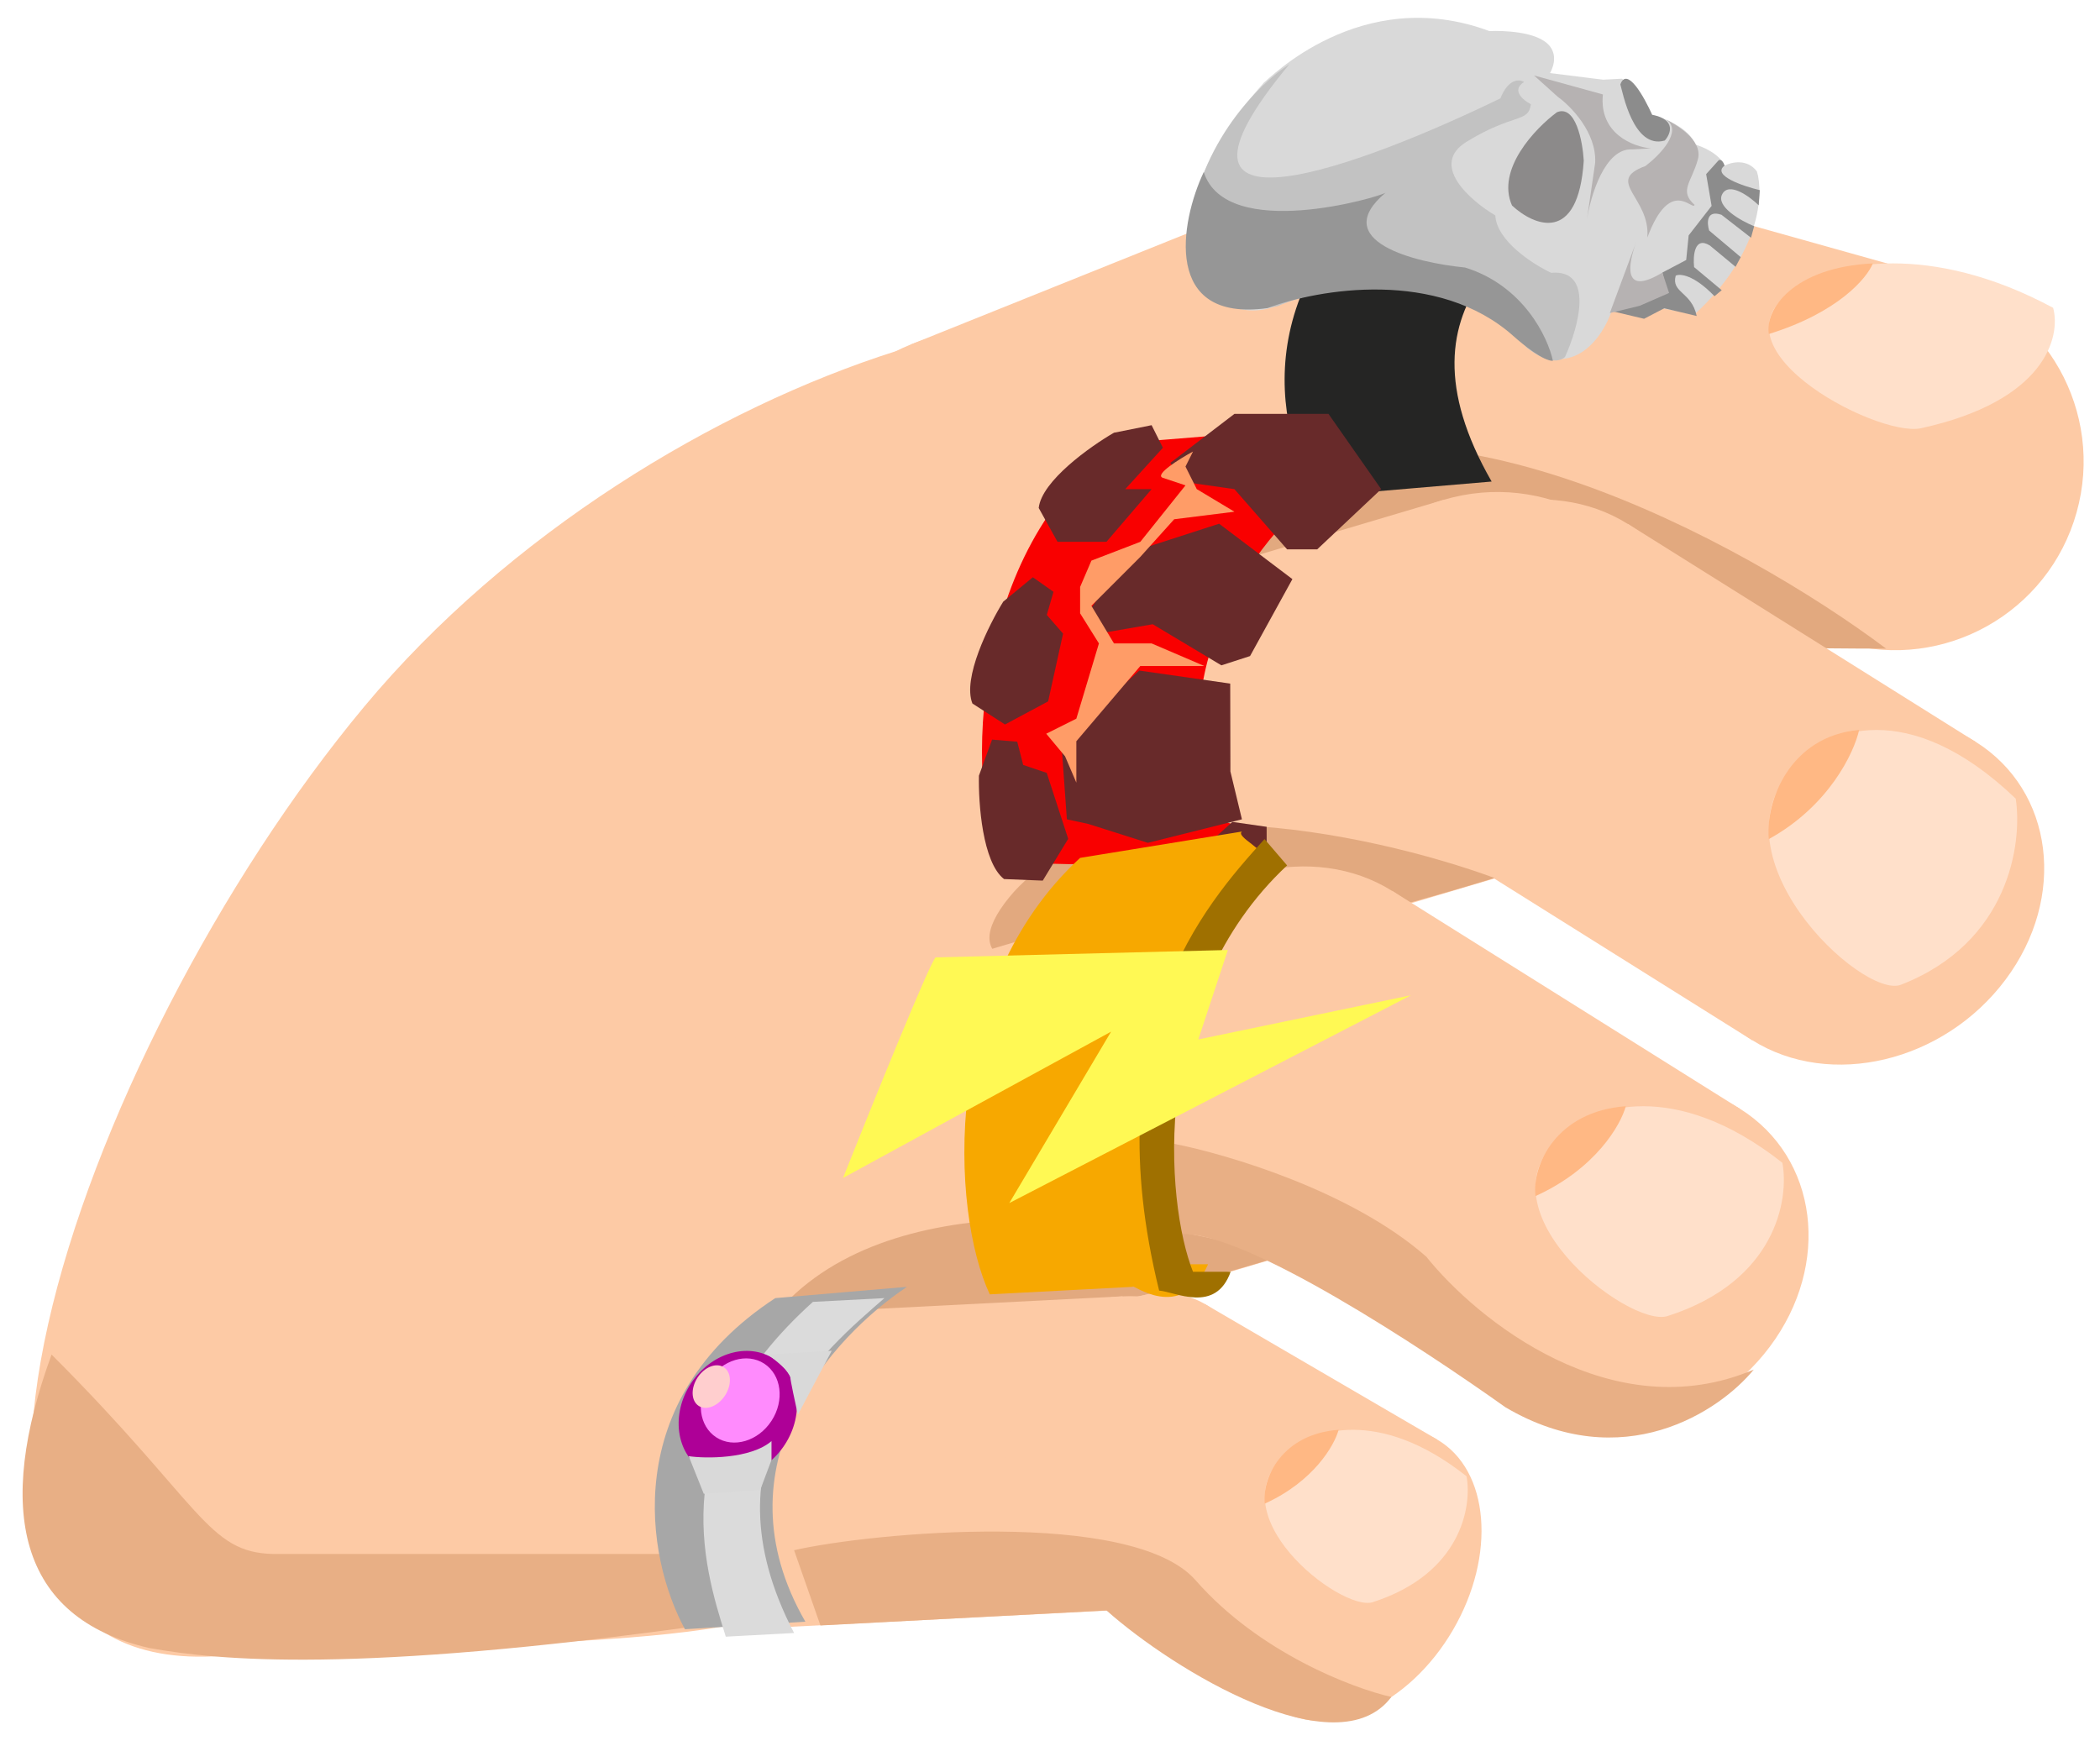 <svg width="279" height="232" viewBox="0 0 279 232" fill="none" xmlns="http://www.w3.org/2000/svg">
<mask id="mask0_181_194" style="mask-type:alpha" maskUnits="userSpaceOnUse" x="0" y="0" width="279" height="232">
<rect width="279" height="232" transform="matrix(-1 0 0 1 279 0)" fill="#D9D9D9"/>
</mask>
<g mask="url(#mask0_181_194)">
<path d="M30.59 219.95C136.005 215.518 117.642 223.946 126.21 122.847C153.486 67.67 182.79 87.006 169.175 53.585C158.454 27.266 86.673 47.944 48.403 93.884C10.134 139.825 -19.415 224.813 30.59 219.95Z" fill="#FDCAA5"/>
<circle cx="25.065" cy="25.065" r="25.065" transform="matrix(-0.928 0.373 0.373 0.928 201.38 13.479)" fill="#FDCAA5"/>
<circle cx="25.065" cy="25.065" r="25.065" transform="matrix(-0.928 0.373 0.373 0.928 144.292 36.413)" fill="#FDCAA5"/>
<rect width="61.522" height="50.129" transform="matrix(-0.928 0.373 0.373 0.928 178.122 22.822)" fill="#FDCAA5"/>
<circle cx="25.065" cy="25.065" r="25.065" transform="matrix(-0.963 -0.27 -0.27 0.963 282.658 43.959)" fill="#FDCAA5"/>
<circle cx="25.065" cy="25.065" r="25.065" transform="matrix(-0.963 -0.27 -0.27 0.963 223.418 27.359)" fill="#FDCAA5"/>
<rect width="61.522" height="50.129" transform="matrix(-0.963 -0.27 -0.27 0.963 258.523 37.196)" fill="#FDCAA5"/>
<path d="M250.583 86.189C231.803 72.101 188.126 48.177 163.656 65.183C139.187 82.188 211.412 86.272 250.583 86.189Z" fill="#E2A97F"/>
<ellipse cx="22.214" cy="24.76" rx="22.214" ry="24.76" transform="matrix(-0.847 -0.531 -0.599 0.801 281.275 110.355)" fill="#FDCAA5"/>
<ellipse cx="22.214" cy="24.76" rx="22.214" ry="24.76" transform="matrix(-0.847 -0.531 -0.599 0.801 235.066 81.413)" fill="#FDCAA5"/>
<rect width="54.524" height="49.52" transform="matrix(-0.847 -0.531 -0.599 0.801 262.449 98.564)" fill="#FDCAA5"/>
<circle cx="25.065" cy="25.065" r="25.065" transform="matrix(-0.959 0.285 0.285 0.959 215.826 59.28)" fill="#FDCAA5"/>
<circle cx="25.065" cy="25.065" r="25.065" transform="matrix(-0.959 0.285 0.285 0.959 156.853 76.806)" fill="#FDCAA5"/>
<rect width="61.522" height="50.129" transform="matrix(-0.959 0.285 0.285 0.959 191.8 66.42)" fill="#FDCAA5"/>
<path d="M198.558 116.669C182.135 110.638 146.122 102.872 133.451 120.051C120.78 137.231 171.576 124.955 198.558 116.669Z" fill="#E2A97F"/>
<circle cx="25.065" cy="25.065" r="25.065" transform="matrix(-0.959 0.285 0.285 0.959 188.762 109.159)" fill="#FDCAA5"/>
<circle cx="25.065" cy="25.065" r="25.065" transform="matrix(-0.959 0.285 0.285 0.959 129.788 126.684)" fill="#FDCAA5"/>
<rect width="61.522" height="50.129" transform="matrix(-0.959 0.285 0.285 0.959 164.736 116.299)" fill="#FDCAA5"/>
<ellipse cx="22.214" cy="24.76" rx="22.214" ry="24.76" transform="matrix(-0.847 -0.531 -0.599 0.801 249.967 159.12)" fill="#FDCAA5"/>
<ellipse cx="22.214" cy="24.76" rx="22.214" ry="24.76" transform="matrix(-0.847 -0.531 -0.599 0.801 203.757 130.178)" fill="#FDCAA5"/>
<rect width="54.524" height="49.52" transform="matrix(-0.847 -0.531 -0.599 0.801 231.141 147.329)" fill="#FDCAA5"/>
<path d="M170 167C155.306 162.195 121.497 156.465 104.923 172.59C88.349 188.716 141.495 175.633 170 167Z" fill="#E2A97F"/>
<circle cx="20.797" cy="20.797" r="20.797" transform="matrix(-0.999 0.051 0.051 0.999 169.894 171.206)" fill="#FDCAA5"/>
<circle cx="20.797" cy="20.797" r="20.797" transform="matrix(-0.999 0.051 0.051 0.999 118.913 173.797)" fill="#FDCAA5"/>
<rect width="51.047" height="41.594" transform="matrix(-0.999 0.051 0.051 0.999 149.124 172.261)" fill="#FDCAA5"/>
<ellipse cx="14.553" cy="20.797" rx="14.553" ry="20.797" transform="matrix(-0.864 -0.504 -0.504 0.864 203.517 198.631)" fill="#FDCAA5"/>
<ellipse cx="14.553" cy="20.797" rx="14.553" ry="20.797" transform="matrix(-0.864 -0.504 -0.504 0.864 172.667 180.624)" fill="#FDCAA5"/>
<rect width="35.721" height="41.594" transform="matrix(-0.864 -0.504 -0.504 0.864 190.948 191.295)" fill="#FDCAA5"/>
</g>
<g filter="url(#filter0_d_181_194)">
<path d="M201.175 64.991C186.953 40.199 206.824 30.937 218.675 22.991L194.065 19.758C169.414 35.968 171.552 55.667 177.675 66.991L201.175 64.991Z" fill="#252524"/>
</g>
<path d="M197.868 4.126C180.751 -2.231 168.411 10.694 167.924 10.97C149.84 31.502 160.349 44.128 169.497 40.692C188.751 33.462 199.754 41.345 202.849 46.191C209.087 50.469 212.958 44.738 214.114 41.337L218.413 42.111L220.857 40.98L225.156 41.755C233.946 33.675 234.327 25.741 233.419 22.783C232.125 21.048 230.014 21.544 229.121 22.009C228.437 20.442 226.232 19.49 225.216 19.21C224.5 17.044 221.104 15.67 219.496 15.254C218.581 13.099 216.441 11.158 215.485 10.457L212.988 10.59L205.928 9.711C205.928 9.711 207.544 7.121 205.204 5.491C202.864 3.862 197.868 4.126 197.868 4.126Z" fill="#D9D9D9"/>
<path d="M200.882 27.308C198.752 22.507 203.973 17.044 206.85 14.914C209.341 13.892 210.264 18.778 210.414 21.349C209.686 32.546 203.756 29.987 200.882 27.308Z" fill="#8C8A8A"/>
<path d="M226.676 23.14L228.332 21.299C228.721 21.078 229.02 21.68 229.121 22.009C227.386 23.303 231.518 24.72 233.801 25.267L233.657 27.279C232.426 26.091 229.734 24.13 228.819 25.782C227.905 27.433 231.261 29.326 233.053 30.066L232.633 31.591L228.715 28.542C226.674 27.849 226.77 29.647 227.072 30.633L231.267 34.168L230.584 35.456L227.178 32.631C225.106 31.338 224.913 34.003 225.075 35.497L228.744 38.559L227.785 39.361C225.028 36.502 223.2 36.348 222.631 36.628C222 38.916 224.748 38.77 225.419 41.991L221.107 40.967L218.426 42.361L214.114 41.337L218.32 40.363L221.501 38.942L220.856 36.221L224.024 34.551L224.351 31.278L227.4 27.359L226.676 23.14Z" fill="#8C8C8C"/>
<path d="M221.18 18.672C216.986 19.896 215.578 12.206 215.275 11.22C216.147 8.769 218.452 12.889 219.496 15.254C222.735 15.884 221.968 17.795 221.18 18.672Z" fill="#8C8C8C"/>
<path d="M206.08 36.252C211.864 35.745 209.719 43.49 207.924 47.425C206.588 48.698 203.984 47.133 202.849 46.191C192.624 34.71 176.52 37.733 169.747 40.679C159.441 42.828 157.59 34.977 157.952 30.784C159.327 18.889 167.425 10.997 171.302 8.538C150.581 33.478 181.275 21.869 199.343 13.065C200.404 10.404 201.879 10.509 202.484 10.895C200.739 11.989 202.362 13.322 203.392 13.852C203.025 16.377 201.197 14.97 194.888 18.811C189.841 21.883 195.302 26.637 198.664 28.63C198.844 32.026 203.683 35.126 206.08 36.252Z" fill="#C2C2C2"/>
<path d="M217.384 32.147L213.877 41.6L217.834 40.639L221.75 38.929L220.856 36.221C215.42 39.515 216.364 34.956 217.384 32.147Z" fill="#B6B2B2"/>
<path d="M221.361 15.873C221.178 15.773 221.056 15.706 221.021 15.675C221.146 15.737 221.259 15.803 221.361 15.873C222.546 16.522 226.3 18.551 225.571 21.195C224.731 24.245 223.035 25.336 225.139 27.229C224.85 28.079 221.93 23.391 218.857 31.568C219.328 26.284 213.1 24.058 218.604 22.064C220.524 20.605 223.621 17.416 221.361 15.873Z" fill="#B6B2B2"/>
<path d="M211.932 21.615C212.121 17.6 208.698 14.109 206.963 12.866L203.809 10.028L212.955 12.549C212.431 17.784 216.995 19.511 219.343 19.721L216.846 19.853C213.23 19.644 211.329 25.986 210.831 29.184L211.932 21.615Z" fill="#B6B2B2"/>
<path d="M194.644 35.548C202.382 37.943 205.649 44.813 206.316 47.949C205.118 48.012 202.365 45.821 201.138 44.718C191.044 35.639 175.102 38.418 168.393 40.943C154.476 42.881 156.774 29.541 159.926 22.865C162.924 32.22 183.502 26.124 184.103 25.591C176.432 32.006 187.934 34.902 194.644 35.548Z" fill="#969696"/>
<path d="M252.549 130.858C266.932 125.267 268.712 112.041 267.804 106.127C253.421 92.363 242.561 97.166 238.929 101.288C226.398 113.116 247.394 132.863 252.549 130.858Z" fill="#FFE0CA"/>
<path d="M247 97C246.333 100 243 107.1 235 111.5C234.5 106.5 237.8 97.8 247 97Z" fill="#FFB884"/>
<path d="M255.211 56.908C271.77 53.29 273.819 44.732 272.774 40.905C256.215 31.999 243.712 35.107 239.531 37.774C225.104 45.428 249.276 58.205 255.211 56.908Z" fill="#FFE0CA"/>
<path d="M248.823 35C248.055 36.941 244.218 41.535 235.007 44.382C234.432 41.147 238.231 35.518 248.823 35Z" fill="#FFB884"/>
<path d="M221.549 174.883C235.932 170.279 237.712 159.386 236.804 154.516C222.421 143.181 211.561 147.137 207.929 150.531C195.398 160.272 216.394 176.534 221.549 174.883Z" fill="#FFE0CA"/>
<path d="M216 147C215.333 149.471 212 155.318 204 158.941C203.5 154.824 206.8 147.659 216 147Z" fill="#FFB884"/>
<path d="M182.377 212.904C194.127 209.122 195.581 200.175 194.84 196.174C183.089 186.863 174.217 190.112 171.25 192.901C161.012 200.902 178.165 214.26 182.377 212.904Z" fill="#FFE0CA"/>
<path d="M177.844 190C177.299 192.029 174.576 196.832 168.04 199.809C167.631 196.426 170.327 190.541 177.844 190Z" fill="#FFB884"/>
<path d="M158.852 210C167.252 219.6 179.685 224.333 184.852 225.5C177.652 235.1 156 222 147 214L109 216L105.5 206C115.667 203.667 150.452 200.4 158.852 210Z" fill="#E8AF85"/>
<path d="M36.353 206.5H90L93.17 216C47.17 222.4 29.186 220.667 19.853 219C2.353 215 -0.647 200.5 6.853 180C26.853 200 27.519 206.333 36.353 206.5Z" fill="#E8AF85"/>
<path d="M189.5 167C179.5 158.2 162.833 153.333 156 152C155.5 157 156.167 162.5 157 164C165.4 163.6 189 179.167 200 187C215.6 196.2 228.5 187.5 233 182C214.2 190 196.167 175.333 189.5 167Z" fill="#E8AF85"/>
<g filter="url(#filter1_d_181_194)">
<path d="M110 216.5C98 195.7 113.5 178.667 123.5 172L106 173.5C85.2 187.1 88.833 208 94 217.5L110 216.5Z" fill="#A7A7A7"/>
</g>
<path d="M105.5 217C93 193 109.5 179.5 117.5 172.5L108 173C88.127 190.886 93.427 207.876 96.37 217.309L96.426 217.489L105.5 217Z" fill="#DBDBDB"/>
<ellipse cx="98.026" cy="187.913" rx="7.445" ry="8.771" transform="rotate(33.095 98.026 187.913)" fill="#AE0097"/>
<ellipse cx="98.344" cy="186.102" rx="4.959" ry="5.842" transform="rotate(33.095 98.344 186.102)" fill="#FF8BFD"/>
<ellipse cx="94.496" cy="184.255" rx="2.178" ry="3.062" transform="rotate(33.095 94.496 184.255)" fill="#FFCECE"/>
<path d="M91.5 193.5L93.5 198.5L101 198L102.5 194V191.5C99.7 193.9 93.667 193.833 91.5 193.5Z" fill="#D9D9D9"/>
<path d="M106 188C105.667 186.5 105 183.4 105 183C104.873 182.2 102.947 180.667 102 180L110.5 179.5L106 188Z" fill="#D9D9D9"/>
<g filter="url(#filter2_d_181_194)">
<path d="M135.701 115.607L158.237 116.143C157.979 115.55 163.599 117.993 167.716 110.927C165.304 109.793 163.938 110.107 163.809 109.666C158.003 89.764 168.86 73.15 179.123 65.542C180.195 64.748 172.769 58.699 173.735 58.127L151.501 59.935C131.73 74.007 131.369 104.916 135.701 115.607Z" fill="#F90000"/>
</g>
<path d="M155.5 61.5L164 55H176.5L183.5 65L175 73H171L164 65L157 64L155.5 61.5Z" fill="#682A2A"/>
<path d="M153 56.5L154.5 59.5L149.5 65H153L147 72H140.5L138 67.5C138.4 63.9 144.833 59.333 148 57.5L153 56.5Z" fill="#682A2A"/>
<path d="M137.223 76.708L139.962 78.645L139.075 81.712L141.236 84.201L139.251 93.205L133.521 96.273L129.193 93.486C127.846 90.124 131.362 83.061 133.288 79.95L137.223 76.708Z" fill="#682A2A"/>
<path d="M131.805 98.281L135.147 98.561L135.939 101.654L139.064 102.704L141.919 111.47L138.537 117.021L133.394 116.814C130.528 114.599 129.975 106.729 130.057 103.071L131.805 98.281Z" fill="#682A2A"/>
<path d="M143.986 82.235L150.075 73.437L161.97 69.593L171.705 76.956L166.077 87.182L162.271 88.412L153.15 82.952L146.182 84.153L143.986 82.235Z" fill="#682A2A"/>
<path d="M141.743 108.875L141 98.5L151.36 89.108L163.443 90.838L163.468 102.511L165 108.875L152.5 112L144.592 109.49L141.743 108.875Z" fill="#682A2A"/>
<path d="M160.101 116.671L159.821 112.759L163.726 109.219L168.282 109.871L168.291 114.271L168.868 116.671L164.156 117.849L161.175 116.903L160.101 116.671Z" fill="#682A2A"/>
<g filter="url(#filter3_d_181_194)">
<path d="M151.5 63.5C150.3 63.1 153.667 61 155.5 60L154.5 62L156 65L161 68L153 69L148.5 74L142 80.5L145 85.5H150L157 88.5H148.5L140 98.5V104L138.5 100.5L136 97.5L140 95.5L143 85.5L140.5 81.5V78L142 74.5L148.5 72L154.5 64.5L151.5 63.5Z" fill="#FF9C67"/>
</g>
<g filter="url(#filter4_d_181_194)">
<path d="M134.5 173L153.5 172C153.193 171.384 160 177 163.5 169L158.5 169C151.02 148.072 160.922 124.151 170.5 115C171.5 114.045 167.086 112.206 168 111.5L146.5 115C128 132 129.273 161.869 134.5 173Z" fill="#F7A800"/>
</g>
<path d="M154 171.5C145.5 137 159.833 120.5 168 111.5L171 115C152.6 132.2 154.833 159.833 158.5 169H163.5C161.5 174.6 156.167 171.667 154 171.5Z" fill="#9F7000"/>
<g filter="url(#filter5_d_181_194)">
<path d="M112 152.534C115.785 143.023 123.547 123.845 124.307 123.221L163.131 122.24L159.202 134.128L187.474 128.248L134.094 155.868L147.615 133.092L112 152.534Z" fill="#FFF954"/>
</g>
<defs>
<filter id="filter0_d_181_194" x="166.67" y="14.758" width="53.005" height="55.232" filterUnits="userSpaceOnUse" color-interpolation-filters="sRGB">
<feFlood flood-opacity="0" result="BackgroundImageFix"/>
<feColorMatrix in="SourceAlpha" type="matrix" values="0 0 0 0 0 0 0 0 0 0 0 0 0 0 0 0 0 0 127 0" result="hardAlpha"/>
<feOffset dx="-3" dy="-1"/>
<feGaussianBlur stdDeviation="2"/>
<feComposite in2="hardAlpha" operator="out"/>
<feColorMatrix type="matrix" values="0 0 0 0 0 0 0 0 0 0 0 0 0 0 0 0 0 0 0.25 0"/>
<feBlend mode="normal" in2="BackgroundImageFix" result="effect1_dropShadow_181_194"/>
<feBlend mode="normal" in="SourceGraphic" in2="effect1_dropShadow_181_194" result="shape"/>
</filter>
<filter id="filter1_d_181_194" x="82.996" y="167" width="41.504" height="53.5" filterUnits="userSpaceOnUse" color-interpolation-filters="sRGB">
<feFlood flood-opacity="0" result="BackgroundImageFix"/>
<feColorMatrix in="SourceAlpha" type="matrix" values="0 0 0 0 0 0 0 0 0 0 0 0 0 0 0 0 0 0 127 0" result="hardAlpha"/>
<feOffset dx="-3" dy="-1"/>
<feGaussianBlur stdDeviation="2"/>
<feComposite in2="hardAlpha" operator="out"/>
<feColorMatrix type="matrix" values="0 0 0 0 0 0 0 0 0 0 0 0 0 0 0 0 0 0 0.25 0"/>
<feBlend mode="normal" in2="BackgroundImageFix" result="effect1_dropShadow_181_194"/>
<feBlend mode="normal" in="SourceGraphic" in2="effect1_dropShadow_181_194" result="shape"/>
</filter>
<filter id="filter2_d_181_194" x="126.463" y="53.127" width="53.766" height="66.016" filterUnits="userSpaceOnUse" color-interpolation-filters="sRGB">
<feFlood flood-opacity="0" result="BackgroundImageFix"/>
<feColorMatrix in="SourceAlpha" type="matrix" values="0 0 0 0 0 0 0 0 0 0 0 0 0 0 0 0 0 0 127 0" result="hardAlpha"/>
<feOffset dx="-3" dy="-1"/>
<feGaussianBlur stdDeviation="2"/>
<feComposite in2="hardAlpha" operator="out"/>
<feColorMatrix type="matrix" values="0 0 0 0 0 0 0 0 0 0 0 0 0 0 0 0 0 0 0.25 0"/>
<feBlend mode="normal" in2="BackgroundImageFix" result="effect1_dropShadow_181_194"/>
<feBlend mode="normal" in="SourceGraphic" in2="effect1_dropShadow_181_194" result="shape"/>
</filter>
<filter id="filter3_d_181_194" x="134.9" y="55.9" width="33.2" height="52.2" filterUnits="userSpaceOnUse" color-interpolation-filters="sRGB">
<feFlood flood-opacity="0" result="BackgroundImageFix"/>
<feColorMatrix in="SourceAlpha" type="matrix" values="0 0 0 0 0 0 0 0 0 0 0 0 0 0 0 0 0 0 127 0" result="hardAlpha"/>
<feOffset dx="3"/>
<feGaussianBlur stdDeviation="2.05"/>
<feComposite in2="hardAlpha" operator="out"/>
<feColorMatrix type="matrix" values="0 0 0 0 1 0 0 0 0 0.042 0 0 0 0 0.042 0 0 0 0.86 0"/>
<feBlend mode="normal" in2="BackgroundImageFix" result="effect1_dropShadow_181_194"/>
<feBlend mode="normal" in="SourceGraphic" in2="effect1_dropShadow_181_194" result="shape"/>
</filter>
<filter id="filter4_d_181_194" x="124.122" y="106.5" width="47.527" height="69.845" filterUnits="userSpaceOnUse" color-interpolation-filters="sRGB">
<feFlood flood-opacity="0" result="BackgroundImageFix"/>
<feColorMatrix in="SourceAlpha" type="matrix" values="0 0 0 0 0 0 0 0 0 0 0 0 0 0 0 0 0 0 127 0" result="hardAlpha"/>
<feOffset dx="-3" dy="-1"/>
<feGaussianBlur stdDeviation="2"/>
<feComposite in2="hardAlpha" operator="out"/>
<feColorMatrix type="matrix" values="0 0 0 0 0 0 0 0 0 0 0 0 0 0 0 0 0 0 0.25 0"/>
<feBlend mode="normal" in2="BackgroundImageFix" result="effect1_dropShadow_181_194"/>
<feBlend mode="normal" in="SourceGraphic" in2="effect1_dropShadow_181_194" result="shape"/>
</filter>
<filter id="filter5_d_181_194" x="108" y="122.24" width="83.474" height="41.629" filterUnits="userSpaceOnUse" color-interpolation-filters="sRGB">
<feFlood flood-opacity="0" result="BackgroundImageFix"/>
<feColorMatrix in="SourceAlpha" type="matrix" values="0 0 0 0 0 0 0 0 0 0 0 0 0 0 0 0 0 0 127 0" result="hardAlpha"/>
<feOffset dy="4"/>
<feGaussianBlur stdDeviation="2"/>
<feComposite in2="hardAlpha" operator="out"/>
<feColorMatrix type="matrix" values="0 0 0 0 0.933 0 0 0 0 1 0 0 0 0 0 0 0 0 0.25 0"/>
<feBlend mode="normal" in2="BackgroundImageFix" result="effect1_dropShadow_181_194"/>
<feBlend mode="normal" in="SourceGraphic" in2="effect1_dropShadow_181_194" result="shape"/>
</filter>
</defs>
</svg>
